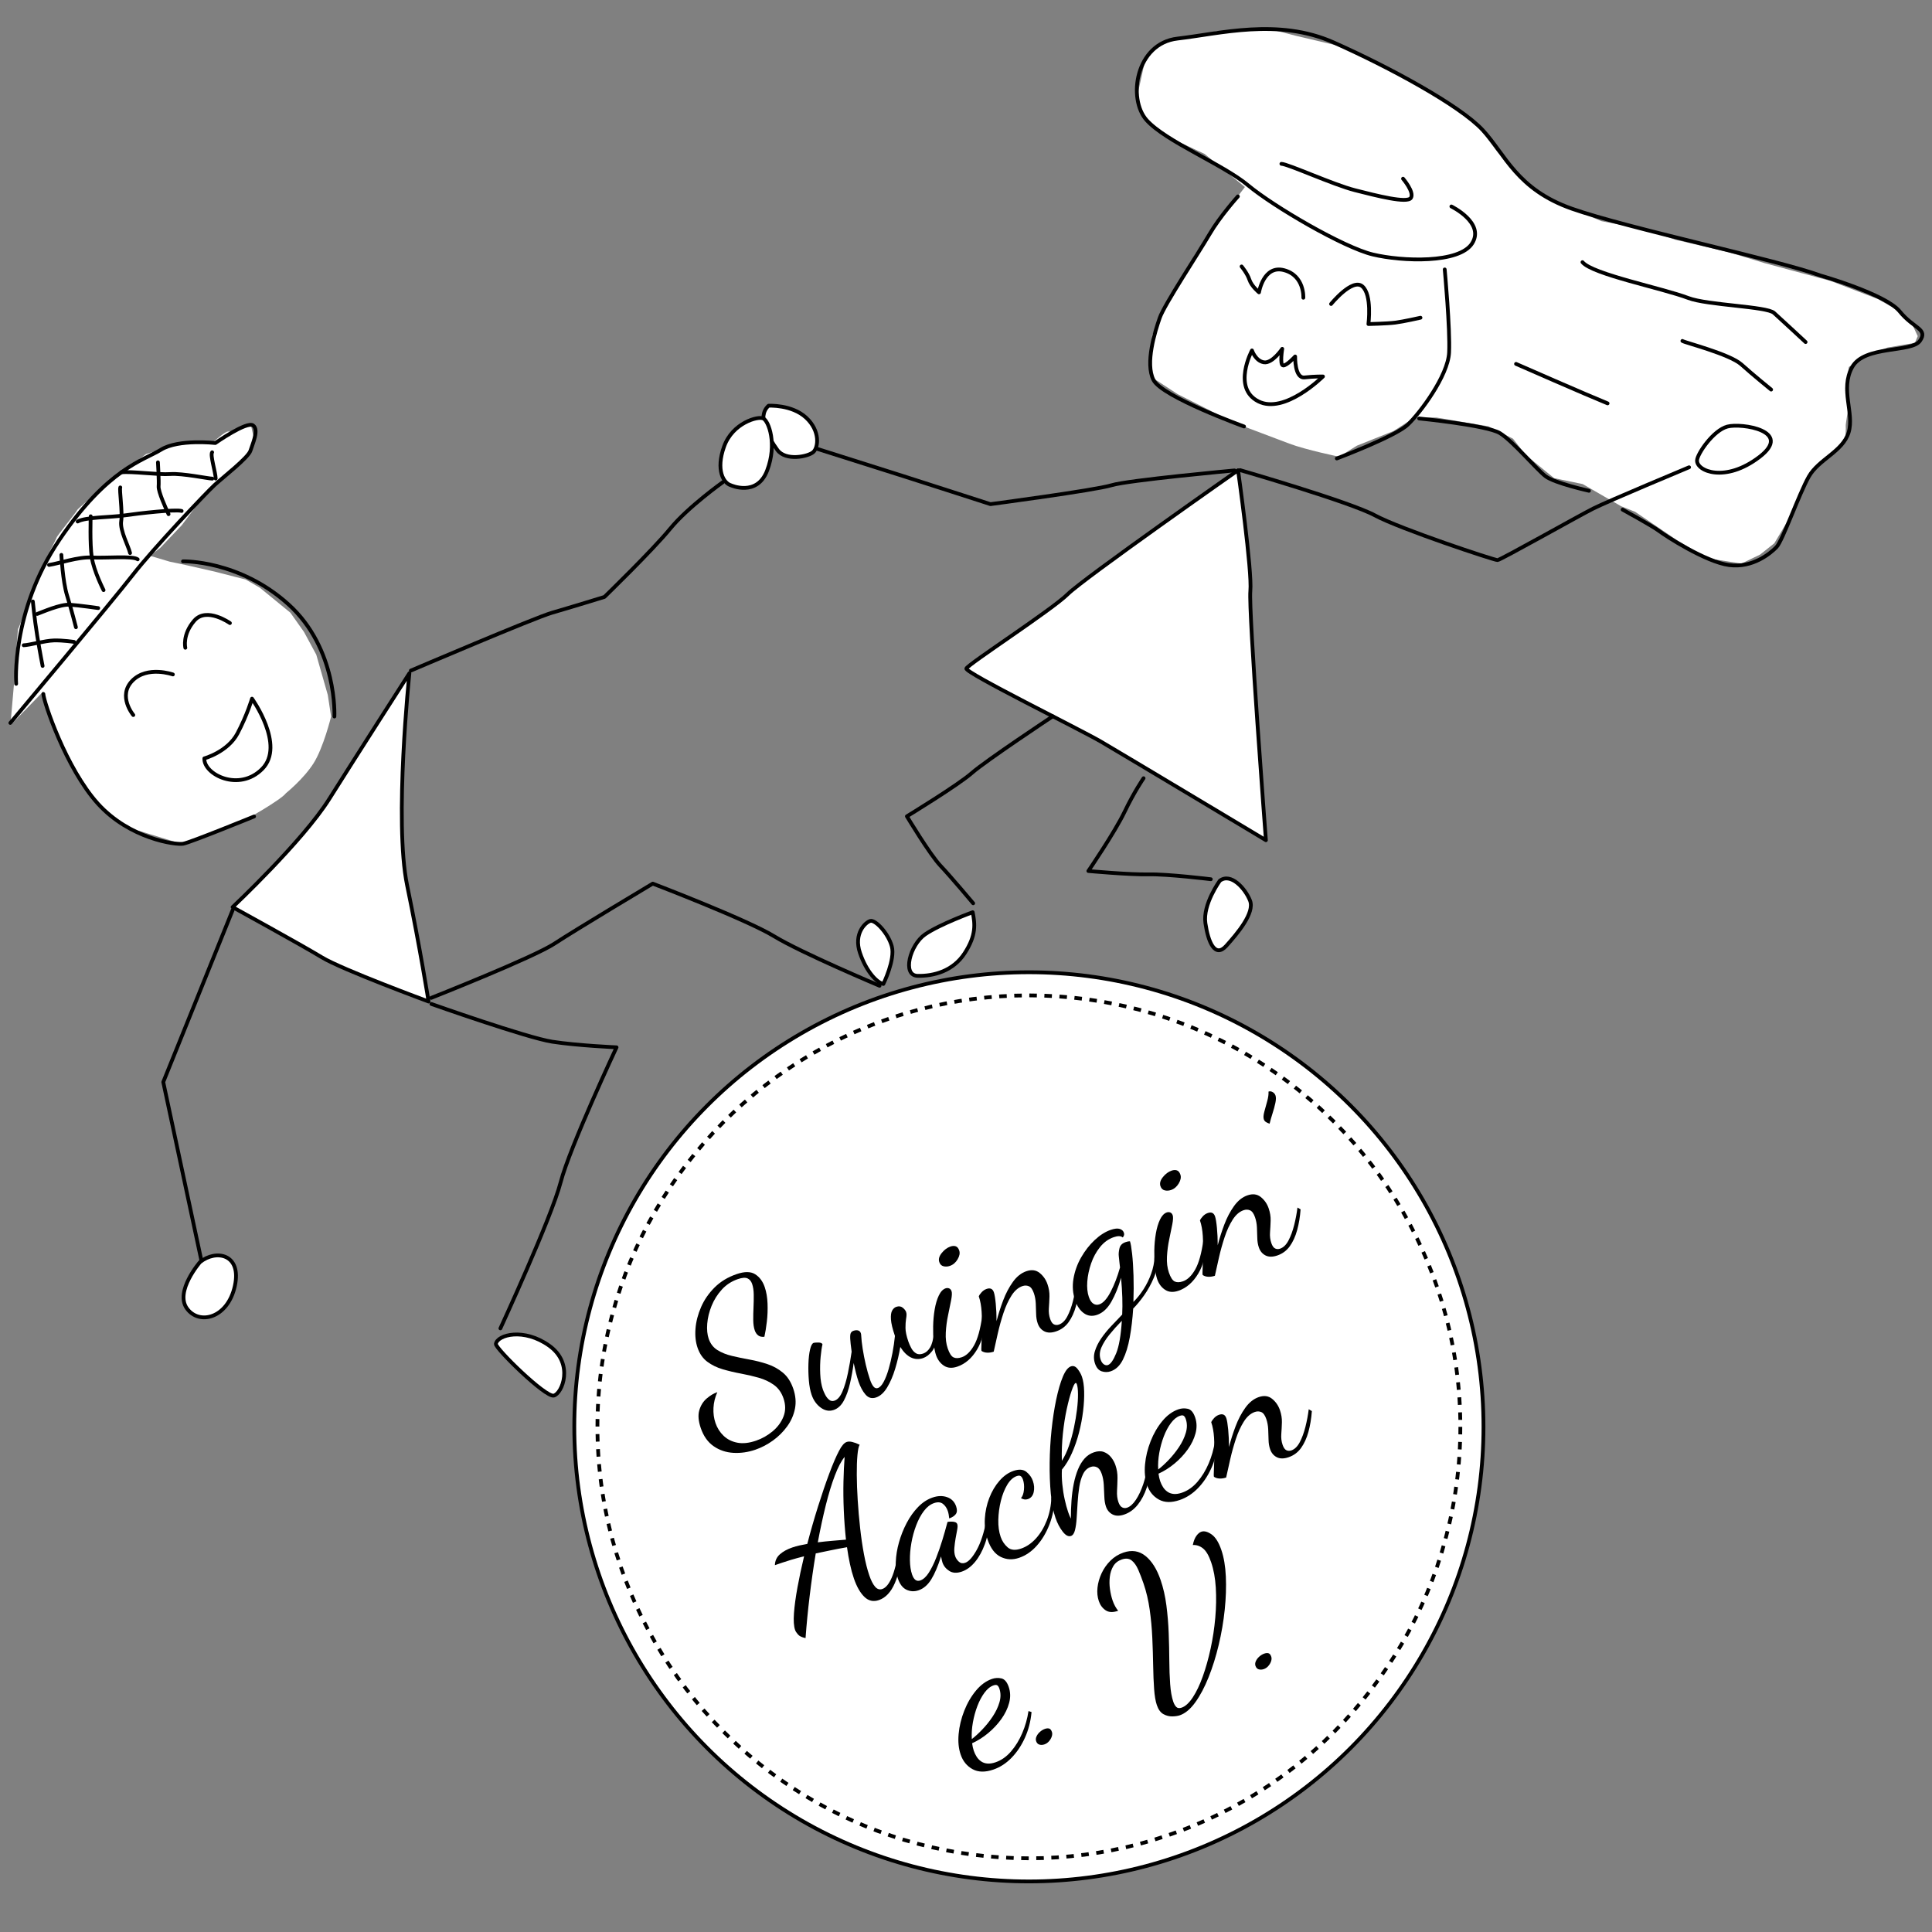 <?xml version="1.0" encoding="utf-8"?>
<!-- Generator: Adobe Illustrator 15.0.0, SVG Export Plug-In . SVG Version: 6.00 Build 0)  -->
<!DOCTYPE svg PUBLIC "-//W3C//DTD SVG 1.1//EN" "http://www.w3.org/Graphics/SVG/1.1/DTD/svg11.dtd">
<svg version="1.1" id="Ebene_3" xmlns="http://www.w3.org/2000/svg" xmlns:xlink="http://www.w3.org/1999/xlink" x="0px" y="0px"
	 width="512px" height="512px" viewBox="0 0 512 512" enable-background="new 0 0 512 512" xml:space="preserve">
<rect x="0" y="0" width="512" height="512" fill="#808080" stroke="none"/>
<g id="Logo">
	<circle fill="#FFFFFF" stroke="#000000" stroke-miterlimit="10" cx="272.667" cy="378.13" r="120.472"/>
	<g>
		
			<circle fill="none" stroke="#000000" stroke-miterlimit="10" stroke-dasharray="1.996,1.996" cx="272.667" cy="378.13" r="114.34"/>
	</g>
	<g>
		<path d="M200.173,384.19c-1.925,0.66-3.862,0.938-5.813,0.829s-3.696-0.694-5.237-1.76c-1.541-1.064-2.679-2.668-3.413-4.807
			c-0.636-1.854-0.766-3.422-0.39-4.708c0.375-1.283,1.025-2.324,1.948-3.119c0.922-0.795,1.865-1.358,2.828-1.688
			c-0.607,1.365-0.948,2.757-1.019,4.176c-0.071,1.42,0.108,2.753,0.536,4c0.453,1.32,1.169,2.448,2.148,3.387
			c0.98,0.94,2.195,1.549,3.646,1.828c1.45,0.28,3.104,0.101,4.957-0.536c1.604-0.55,3.072-1.382,4.403-2.496
			c1.331-1.114,2.288-2.42,2.871-3.914c0.583-1.495,0.581-3.099-0.007-4.811c-0.525-1.532-1.371-2.718-2.534-3.554
			c-1.164-0.835-2.507-1.471-4.031-1.905c-1.523-0.433-3.115-0.803-4.774-1.11c-1.66-0.307-3.254-0.687-4.784-1.138
			s-2.883-1.112-4.059-1.985c-1.176-0.872-2.039-2.109-2.589-3.714c-0.514-1.497-0.696-3.188-0.545-5.073
			c0.15-1.885,0.644-3.787,1.479-5.709c0.835-1.919,2.033-3.655,3.593-5.207s3.498-2.725,5.815-3.521
			c2.103-0.722,3.739-0.716,4.908,0.019c1.169,0.736,2.017,1.87,2.543,3.402c0.44,1.284,0.691,2.742,0.753,4.374
			c0.062,1.633,0.002,3.228-0.182,4.785c-0.182,1.557-0.4,2.897-0.652,4.021c-0.69,0.077-1.24-0.043-1.648-0.362
			c-0.407-0.317-0.71-0.762-0.906-1.332c-0.257-0.749-0.389-1.659-0.399-2.732c-0.009-1.073,0.014-2.195,0.069-3.372
			c0.055-1.173,0.075-2.306,0.06-3.396c-0.016-1.092-0.158-2.028-0.428-2.813c-0.244-0.713-0.65-1.202-1.219-1.465
			c-0.569-0.263-1.424-0.198-2.564,0.193c-1.677,0.575-3.093,1.5-4.249,2.772c-1.157,1.274-2.059,2.709-2.707,4.306
			c-0.647,1.598-1.032,3.175-1.155,4.731c-0.124,1.558,0.004,2.889,0.383,3.993c0.453,1.319,1.224,2.319,2.315,3.001
			c1.091,0.683,2.374,1.198,3.849,1.548c1.476,0.352,3.031,0.675,4.667,0.97c1.635,0.296,3.218,0.699,4.748,1.21
			s2.896,1.268,4.097,2.271c1.201,1.003,2.113,2.412,2.737,4.231c0.636,1.854,0.786,3.626,0.449,5.315
			c-0.337,1.69-1.026,3.252-2.068,4.686c-1.042,1.433-2.298,2.681-3.767,3.743C203.367,382.815,201.813,383.628,200.173,384.19z"/>
		<path d="M232.182,370.337c-1.106,0.38-2.038,0.131-2.796-0.744c-0.76-0.875-1.384-2.026-1.872-3.452
			c-0.245-0.714-0.477-1.5-0.691-2.363c-0.217-0.861-0.412-1.722-0.586-2.578c-0.246,1.838-0.573,3.644-0.981,5.416
			c-0.406,1.776-0.951,3.297-1.631,4.566c-0.681,1.27-1.573,2.094-2.678,2.473c-1.177,0.404-2.323,0.199-3.438-0.613
			s-1.925-1.949-2.426-3.412c-0.355-1.033-0.597-2.285-0.723-3.758c-0.125-1.47-0.166-2.951-0.119-4.44
			c0.046-1.491,0.19-2.756,0.432-3.795s0.557-1.627,0.95-1.762c0.178-0.061,0.586-0.091,1.224-0.091
			c0.637,0,1.012,0.161,1.121,0.481c-0.184,0.742-0.347,1.833-0.489,3.276c-0.142,1.445-0.179,2.961-0.111,4.552
			c0.067,1.592,0.303,2.975,0.707,4.151c0.098,0.286,0.282,0.71,0.557,1.272c0.272,0.564,0.623,1.033,1.05,1.404
			c0.426,0.372,0.924,0.46,1.495,0.264c0.819-0.281,1.515-1.098,2.088-2.45c0.572-1.351,1.052-2.971,1.44-4.858
			c0.389-1.886,0.718-3.772,0.988-5.659c-0.217-1.559-0.343-2.711-0.379-3.455c-0.037-0.744,0.019-1.252,0.165-1.522
			c0.146-0.27,0.38-0.459,0.701-0.569c0.463-0.158,0.871-0.189,1.224-0.091s0.597,0.343,0.731,0.735
			c0.024,0.072,0.046,0.164,0.064,0.276c0.019,0.113,0.028,0.23,0.03,0.349c0.043,0.941,0.173,2.104,0.388,3.483
			c0.215,1.382,0.489,2.791,0.824,4.229c0.334,1.44,0.71,2.767,1.126,3.978c0.281,0.82,0.59,1.433,0.928,1.834
			c0.337,0.402,0.72,0.53,1.147,0.384c0.535-0.184,1.046-0.727,1.532-1.632c0.486-0.903,0.927-2.03,1.32-3.383
			c0.394-1.35,0.734-2.792,1.026-4.326c0.289-1.535,0.507-3.024,0.648-4.468c-0.636-1.854-0.988-3.316-1.058-4.389
			s0.04-1.857,0.328-2.354c0.287-0.497,0.645-0.818,1.072-0.966c0.678-0.232,1.25-0.161,1.719,0.217
			c0.468,0.378,0.771,0.763,0.904,1.154c0.086,0.25,0.121,0.527,0.105,0.83c-0.015,0.305-0.057,0.647-0.125,1.029
			c-0.102,0.634-0.151,1.418-0.148,2.354c0.001,0.936,0.254,2.135,0.756,3.596c0.195,0.57,0.457,1.158,0.783,1.764
			c0.328,0.605,0.743,1.061,1.247,1.366c0.502,0.306,1.129,0.329,1.878,0.072c0.748-0.257,1.369-0.799,1.862-1.626
			s0.828-2.087,1.004-3.781l0.878,0.296c-0.172,2.053-0.627,3.543-1.363,4.474c-0.737,0.931-1.533,1.542-2.389,1.836
			c-1.105,0.379-2.17,0.325-3.193-0.16c-1.024-0.485-1.971-1.416-2.84-2.791c-0.33,1.947-0.783,3.877-1.362,5.788
			c-0.579,1.912-1.288,3.561-2.128,4.944C234.259,369.075,233.286,369.958,232.182,370.337z"/>
		<path d="M253.707,362.172c-1.39,0.477-2.574,0.396-3.551-0.245c-0.978-0.642-1.68-1.585-2.107-2.833
			c-0.282-0.82-0.484-1.906-0.611-3.259c-0.125-1.351-0.173-2.799-0.145-4.344c0.028-1.543,0.163-3.034,0.407-4.473
			c0.243-1.438,0.608-2.67,1.094-3.694c0.486-1.022,1.085-1.656,1.798-1.901c0.321-0.11,0.631-0.106,0.93,0.01
			c0.299,0.117,0.517,0.371,0.651,0.763c0.146,0.428,0.108,1.219-0.114,2.37c-0.223,1.153-0.493,2.481-0.813,3.985
			c-0.32,1.507-0.521,3.039-0.603,4.603c-0.083,1.562,0.091,2.966,0.52,4.214c0.44,1.284,0.947,2.066,1.522,2.347
			c0.574,0.281,1.308,0.269,2.199-0.037c1.211-0.416,2.296-1.465,3.253-3.149c0.956-1.682,1.682-4.302,2.175-7.858l0.664,0.368
			c0.019,3.423-0.663,6.286-2.042,8.593C257.552,359.936,255.811,361.45,253.707,362.172z M251.72,335.477
			c-0.57,0.195-1.127,0.228-1.671,0.096c-0.545-0.133-0.919-0.502-1.127-1.109c-0.258-0.748-0.045-1.548,0.641-2.4
			c0.684-0.853,1.453-1.426,2.309-1.72c0.535-0.183,1.006-0.205,1.412-0.065s0.714,0.513,0.922,1.118
			c0.232,0.678,0.09,1.454-0.427,2.329S252.575,335.183,251.72,335.477z"/>
		<path d="M279.908,352.822c-1.248,0.429-2.294,0.43-3.138,0.002c-0.845-0.429-1.437-1.142-1.78-2.141
			c-0.256-0.748-0.393-1.578-0.406-2.49c-0.014-0.91-0.047-1.847-0.096-2.806c-0.051-0.959-0.216-1.849-0.498-2.669
			c-0.342-0.998-0.783-1.614-1.321-1.848c-0.539-0.234-1.11-0.247-1.717-0.039c-1.105,0.38-2.072,1.219-2.901,2.52
			s-1.536,2.839-2.123,4.613c-0.586,1.777-1.086,3.572-1.499,5.388s-0.774,3.435-1.083,4.854c-0.571,0.196-1.147,0.285-1.732,0.266
			c-0.584-0.019-1.086-0.175-1.506-0.469c-0.062-0.179-0.064-0.795-0.007-1.851c0.056-1.056,0.101-2.346,0.136-3.873
			c0.033-1.525,0.002-3.068-0.096-4.63c-0.097-1.56-0.348-2.929-0.751-4.105c0.128-0.322,0.381-0.688,0.759-1.098
			c0.379-0.408,0.816-0.698,1.316-0.87c0.962-0.33,1.603-0.031,1.92,0.895c0.196,0.571,0.363,1.579,0.501,3.027
			c0.138,1.446,0.208,2.987,0.211,4.619c0.461-1.791,1.04-3.615,1.739-5.468c0.699-1.854,1.561-3.495,2.586-4.922
			c1.023-1.428,2.213-2.374,3.568-2.84c1.391-0.477,2.569-0.322,3.535,0.461c0.967,0.785,1.658,1.783,2.074,2.995
			c0.379,1.104,0.552,2.191,0.521,3.259c-0.033,1.066-0.087,2.102-0.161,3.104c-0.074,1.003,0.041,1.948,0.347,2.839
			c0.257,0.749,0.589,1.224,0.996,1.422c0.407,0.2,0.843,0.22,1.307,0.062c0.891-0.307,1.638-1.032,2.242-2.176
			c0.604-1.143,1.104-2.5,1.502-4.072c0.396-1.57,0.69-3.126,0.88-4.664l0.826,0.492c-0.148,2.005-0.455,3.843-0.917,5.515
			c-0.462,1.675-1.11,3.093-1.947,4.255C282.358,351.543,281.263,352.357,279.908,352.822z"/>
		<path d="M294.359,363.405c-0.785,0.269-1.58,0.273-2.387,0.012c-0.808-0.26-1.4-0.944-1.779-2.049
			c-0.367-1.069-0.377-2.172-0.029-3.308c0.347-1.136,0.906-2.265,1.678-3.386c0.771-1.122,1.661-2.214,2.671-3.277
			s1.969-2.071,2.879-3.021c0.07-1.419,0.08-2.927,0.031-4.524c-0.05-1.597-0.161-3.342-0.333-5.235
			c-0.682,2.426-1.539,4.543-2.571,6.353c-1.033,1.81-2.298,2.971-3.796,3.484c-1.283,0.44-2.438,0.298-3.464-0.426
			c-1.024-0.724-1.802-1.853-2.327-3.386c-0.637-1.854-0.787-3.773-0.453-5.763c0.334-1.987,1.012-3.874,2.034-5.659
			c1.021-1.785,2.226-3.324,3.615-4.619c1.389-1.292,2.796-2.184,4.223-2.674c1.033-0.354,1.831-0.438,2.394-0.254
			c0.562,0.188,0.923,0.511,1.081,0.974c0.11,0.321,0.106,0.603-0.01,0.841c-0.117,0.24-0.206,0.391-0.265,0.45
			c-0.276-0.224-0.614-0.337-1.014-0.34s-0.865,0.089-1.4,0.272c-1.391,0.477-2.596,1.349-3.615,2.615
			c-1.021,1.267-1.81,2.713-2.367,4.339c-0.559,1.626-0.896,3.226-1.013,4.801s0.021,2.933,0.411,4.072
			c0.294,0.856,0.686,1.45,1.178,1.778c0.492,0.329,1.022,0.396,1.594,0.199c1.033-0.354,2.037-1.465,3.01-3.334
			c0.974-1.866,1.8-4.015,2.482-6.44c-0.064-0.536-0.119-1.014-0.164-1.438c-0.047-0.422-0.102-0.96-0.167-1.617
			c-0.064-0.534-0.005-1.202,0.18-2.003c0.183-0.8,0.721-1.354,1.612-1.659c0.178-0.062,0.358-0.113,0.543-0.157
			c0.185-0.042,0.396-0.066,0.635-0.068c0.195,0.57,0.384,1.672,0.565,3.303c0.181,1.633,0.306,3.563,0.372,5.79
			c0.068,2.229,0.059,4.553-0.027,6.974c0.98-0.974,1.881-2.099,2.697-3.377c0.817-1.274,1.49-2.651,2.02-4.13
			c0.529-1.476,0.829-2.983,0.899-4.521l0.878,0.295c0.016,1.788-0.337,3.545-1.062,5.267c-0.724,1.724-1.589,3.295-2.596,4.718
			c-1.007,1.42-1.972,2.588-2.893,3.502c-0.179,2.731-0.481,5.277-0.907,7.635c-0.427,2.357-1.035,4.33-1.825,5.917
			C296.786,361.916,295.713,362.94,294.359,363.405z M293.611,361.749c0.713-0.245,1.442-1.282,2.189-3.112
			c0.747-1.832,1.246-4.702,1.498-8.613c-1.182,1.201-2.256,2.396-3.223,3.586c-0.968,1.188-1.697,2.346-2.187,3.471
			c-0.491,1.124-0.56,2.203-0.204,3.237c0.195,0.57,0.476,0.981,0.842,1.235C292.893,361.806,293.255,361.871,293.611,361.749z"/>
		<path d="M312.318,342.059c-1.39,0.477-2.574,0.395-3.551-0.246c-0.978-0.641-1.68-1.584-2.108-2.832
			c-0.281-0.82-0.483-1.907-0.61-3.259c-0.125-1.351-0.173-2.8-0.145-4.344s0.163-3.035,0.407-4.474
			c0.243-1.438,0.608-2.669,1.094-3.693c0.486-1.022,1.085-1.657,1.798-1.902c0.321-0.109,0.631-0.105,0.93,0.01
			c0.299,0.118,0.517,0.372,0.651,0.764c0.146,0.428,0.108,1.218-0.114,2.369c-0.223,1.154-0.493,2.481-0.813,3.986
			c-0.321,1.506-0.521,3.039-0.603,4.602c-0.083,1.563,0.091,2.966,0.52,4.214c0.44,1.284,0.947,2.066,1.522,2.348
			c0.574,0.28,1.308,0.269,2.198-0.038c1.212-0.415,2.297-1.465,3.254-3.148c0.956-1.682,1.682-4.303,2.175-7.859l0.664,0.368
			c0.019,3.424-0.663,6.287-2.042,8.593C316.163,339.822,314.422,341.336,312.318,342.059z M310.331,315.362
			c-0.57,0.196-1.127,0.228-1.671,0.096c-0.545-0.132-0.919-0.501-1.127-1.108c-0.258-0.748-0.045-1.549,0.641-2.401
			c0.684-0.853,1.453-1.425,2.309-1.719c0.535-0.184,1.006-0.205,1.412-0.065c0.406,0.139,0.714,0.513,0.922,1.118
			c0.232,0.678,0.09,1.453-0.427,2.328S311.187,315.069,310.331,315.362z"/>
		<path d="M338.52,332.709c-1.248,0.428-2.294,0.429-3.138,0.001c-0.845-0.429-1.437-1.141-1.78-2.14
			c-0.256-0.748-0.393-1.578-0.406-2.49c-0.014-0.911-0.047-1.848-0.096-2.807c-0.051-0.959-0.216-1.849-0.498-2.669
			c-0.342-0.998-0.783-1.614-1.321-1.848c-0.539-0.234-1.11-0.246-1.717-0.038c-1.105,0.379-2.072,1.219-2.901,2.52
			s-1.536,2.839-2.123,4.613c-0.586,1.777-1.086,3.572-1.499,5.387c-0.413,1.815-0.774,3.435-1.083,4.855
			c-0.571,0.195-1.147,0.284-1.732,0.266c-0.584-0.02-1.086-0.176-1.506-0.469c-0.062-0.179-0.064-0.795-0.008-1.852
			c0.057-1.055,0.102-2.346,0.137-3.872c0.033-1.526,0.002-3.069-0.096-4.631c-0.097-1.56-0.348-2.929-0.751-4.105
			c0.128-0.322,0.381-0.688,0.759-1.098c0.379-0.407,0.816-0.698,1.316-0.869c0.962-0.33,1.603-0.032,1.92,0.894
			c0.196,0.572,0.363,1.58,0.501,3.028c0.138,1.445,0.208,2.987,0.211,4.619c0.461-1.791,1.04-3.615,1.739-5.469
			s1.561-3.495,2.586-4.922c1.023-1.428,2.213-2.374,3.568-2.839c1.391-0.478,2.569-0.322,3.535,0.46
			c0.966,0.785,1.658,1.783,2.074,2.995c0.379,1.104,0.552,2.191,0.521,3.259c-0.033,1.067-0.087,2.102-0.161,3.104
			c-0.074,1.003,0.041,1.949,0.347,2.84c0.257,0.749,0.589,1.224,0.996,1.421c0.407,0.201,0.843,0.221,1.307,0.062
			c0.891-0.306,1.638-1.031,2.242-2.176c0.604-1.143,1.104-2.5,1.502-4.071c0.396-1.57,0.69-3.126,0.88-4.665l0.826,0.492
			c-0.148,2.005-0.455,3.844-0.917,5.516c-0.462,1.675-1.11,3.093-1.947,4.255C340.97,331.429,339.874,332.244,338.52,332.709z"/>
		<path d="M336.459,297.788c-0.311-0.092-0.616-0.228-0.916-0.403c-0.299-0.176-0.504-0.425-0.614-0.746
			c-0.159-0.464-0.114-1.146,0.134-2.049c0.249-0.901,0.506-1.837,0.771-2.806c0.266-0.967,0.377-1.803,0.335-2.506
			c0.356-0.122,0.722-0.077,1.093,0.134c0.371,0.211,0.623,0.513,0.758,0.905c0.159,0.464,0.147,1.125-0.035,1.985
			c-0.184,0.861-0.435,1.783-0.754,2.769S336.654,296.965,336.459,297.788z"/>
		<path d="M213.479,434.116c-0.943-0.195-1.611-0.514-2.002-0.957c-0.392-0.444-0.648-0.845-0.771-1.2
			c-0.343-1-0.441-2.479-0.298-4.441c0.143-1.962,0.455-4.25,0.932-6.865c0.478-2.613,1.062-5.355,1.751-8.223
			c-1.356,0.347-2.503,0.66-3.442,0.942c-0.939,0.283-1.748,0.541-2.425,0.773l-1.871,0.642c0.038-1.168,0.475-2.126,1.315-2.872
			c0.84-0.745,1.937-1.353,3.292-1.817c0.606-0.208,1.242-0.387,1.908-0.536c0.667-0.147,1.356-0.285,2.07-0.411
			c0.877-3.368,1.825-6.672,2.846-9.913c1.02-3.238,2.014-6.15,2.98-8.733s1.825-4.581,2.575-5.995
			c0.691-1.354,1.376-2.147,2.053-2.38c0.392-0.134,0.882-0.132,1.467,0.007c0.585,0.138,1.237,0.381,1.955,0.732
			c-0.258,0.409-0.453,1.321-0.583,2.741c-0.132,1.42-0.19,3.164-0.178,5.232c0.012,2.067,0.094,4.312,0.247,6.729
			c0.151,2.42,0.364,4.868,0.636,7.344c0.272,2.478,0.612,4.803,1.02,6.974c0.406,2.173,0.879,4.043,1.417,5.611
			c0.465,1.355,0.977,2.354,1.538,2.999c0.559,0.645,1.195,0.844,1.908,0.6c0.927-0.318,1.759-1.32,2.495-3.008
			c0.735-1.688,1.334-4.125,1.795-7.311l0.718,0.351c-0.09,3.221-0.652,6.023-1.687,8.409c-1.034,2.389-2.442,3.888-4.225,4.499
			c-1.463,0.502-2.747,0.216-3.852-0.859c-1.107-1.075-2.032-2.7-2.778-4.875c-0.392-1.141-0.74-2.416-1.045-3.826
			s-0.564-2.894-0.781-4.454c-1.654,0.289-3.16,0.576-4.516,0.862c-1.357,0.286-2.612,0.549-3.766,0.784
			c-0.612,3.677-1.148,7.428-1.608,11.252C214.108,426.747,213.744,430.478,213.479,434.116z M224.191,408.022
			c-0.272-2.536-0.467-5.13-0.578-7.781c-0.113-2.65-0.142-5.202-0.086-7.652c0.057-2.45,0.158-4.616,0.31-6.502
			c-0.873,1.057-1.734,2.697-2.585,4.921c-0.851,2.227-1.652,4.853-2.407,7.88c-0.754,3.029-1.461,6.311-2.121,9.845
			c1.298-0.166,2.596-0.303,3.894-0.409C221.916,408.216,223.107,408.117,224.191,408.022z"/>
		<path d="M243.441,421.442c-1.105,0.379-2.168,0.335-3.185-0.134c-1.017-0.467-1.782-1.449-2.296-2.947
			c-0.441-1.283-0.629-2.762-0.566-4.438c0.062-1.676,0.345-3.406,0.848-5.193c0.502-1.786,1.182-3.494,2.038-5.124
			c0.854-1.627,1.865-3.039,3.028-4.236c1.164-1.196,2.441-2.033,3.831-2.51c1.391-0.478,2.675-0.51,3.853-0.098
			c1.178,0.414,1.975,1.228,2.391,2.438c0.307,0.892,0.273,1.579-0.098,2.065c-0.371,0.485-0.949,0.864-1.733,1.133
			c-0.026-0.31-0.071-0.643-0.134-0.999c-0.063-0.358-0.143-0.679-0.241-0.965c-0.281-0.819-0.72-1.457-1.313-1.91
			s-1.372-0.516-2.334-0.186c-0.999,0.343-1.896,1.04-2.691,2.09s-1.476,2.32-2.04,3.809c-0.564,1.489-0.989,3.039-1.273,4.651
			c-0.283,1.611-0.413,3.151-0.388,4.616c0.024,1.467,0.214,2.717,0.568,3.75c0.478,1.391,1.197,1.92,2.16,1.59
			c0.819-0.281,1.58-0.97,2.279-2.066c0.7-1.098,1.354-2.417,1.959-3.961c0.605-1.543,1.152-3.115,1.639-4.718
			c0.486-1.6,0.902-3.058,1.249-4.373c0.069-0.263,0.121-0.399,0.157-0.412c0.227-0.037,0.526-0.062,0.902-0.071
			c0.375-0.009,0.719,0.033,1.029,0.125c0.311,0.094,0.516,0.282,0.613,0.567c0.109,0.32,0.1,0.813-0.031,1.476
			c-0.132,0.662-0.271,1.417-0.419,2.266s-0.256,1.691-0.326,2.533c-0.07,0.841,0.005,1.582,0.226,2.224
			c0.184,0.535,0.506,1.013,0.969,1.431c0.463,0.42,1.015,0.519,1.656,0.298c0.963-0.33,1.986-1.468,3.072-3.415
			c1.085-1.946,1.947-4.604,2.585-7.971l0.718,0.351c-0.087,2.183-0.469,4.208-1.144,6.072c-0.675,1.865-1.54,3.438-2.596,4.717
			s-2.226,2.138-3.509,2.578c-1.319,0.453-2.426,0.394-3.318-0.177c-0.893-0.568-1.498-1.317-1.816-2.245
			c-0.074-0.215-0.139-0.46-0.195-0.74c-0.056-0.279-0.115-0.567-0.177-0.865c-0.823,2.595-1.691,4.626-2.602,6.093
			C245.875,420.028,244.76,420.989,243.441,421.442z"/>
		<path d="M270.077,412.839c-1.711,0.588-3.333,0.506-4.865-0.242c-1.532-0.75-2.689-2.266-3.473-4.548
			c-0.611-1.781-0.86-3.639-0.747-5.571c0.114-1.933,0.509-3.771,1.186-5.518c0.676-1.746,1.571-3.26,2.687-4.539
			s2.35-2.151,3.705-2.616c1.461-0.502,2.606-0.416,3.435,0.256c0.829,0.672,1.402,1.472,1.721,2.398
			c0.354,1.034,0.426,2.026,0.214,2.976s-0.729,1.564-1.548,1.846c-0.607,0.208-1.216,0.118-1.826-0.27
			c0.437-0.468,0.701-1.206,0.793-2.216c0.093-1.008,0.005-1.902-0.265-2.688c-0.146-0.428-0.341-0.73-0.58-0.907
			c-0.24-0.177-0.593-0.186-1.056-0.026c-0.963,0.33-1.805,1.098-2.527,2.302c-0.722,1.205-1.289,2.634-1.696,4.289
			c-0.409,1.654-0.632,3.326-0.671,5.013s0.168,3.19,0.621,4.509c0.379,1.104,0.995,2.03,1.848,2.773
			c0.853,0.742,2.046,0.852,3.579,0.325c1.426-0.489,2.727-1.374,3.901-2.654c1.175-1.278,2.135-2.863,2.881-4.754
			c0.746-1.89,1.158-3.944,1.233-6.162l0.879,0.297c-0.086,2.421-0.552,4.723-1.396,6.905s-1.958,4.049-3.339,5.599
			S271.824,412.24,270.077,412.839z"/>
		<path d="M283.812,407.05c-0.677,0.232-1.408-0.154-2.192-1.16c-0.783-1.005-1.419-2.223-1.908-3.649
			c-0.588-1.711-1-3.841-1.237-6.39c-0.237-2.548-0.339-5.283-0.304-8.204c0.033-2.921,0.201-5.829,0.504-8.722
			c0.302-2.893,0.711-5.564,1.226-8.013c0.515-2.447,1.099-4.461,1.753-6.041c0.653-1.578,1.372-2.503,2.156-2.771
			c0.643-0.221,1.229,0.006,1.759,0.681s0.918,1.369,1.162,2.081c0.343,0.999,0.536,2.289,0.579,3.866
			c0.044,1.58-0.049,3.315-0.275,5.206c-0.228,1.893-0.589,3.8-1.084,5.723c-0.496,1.924-1.127,3.744-1.893,5.461
			c-0.766,1.719-1.645,3.165-2.635,4.342c-0.073,1.181-0.041,2.465,0.097,3.853c0.137,1.388,0.345,2.721,0.626,4
			c0.277,1.278,0.583,2.399,0.914,3.361c0.135,0.394,0.259,0.729,0.375,1.009c0.116,0.278,0.234,0.536,0.355,0.773
			c-0.002-1.633,0.055-3.237,0.172-4.812c0.117-1.573,0.316-3.057,0.596-4.448s0.652-2.654,1.12-3.792
			c0.467-1.136,1.045-2.093,1.736-2.867c0.69-0.775,1.517-1.327,2.479-1.658c0.998-0.342,1.874-0.374,2.628-0.095
			s1.39,0.739,1.908,1.379c0.518,0.639,0.912,1.351,1.181,2.134c0.379,1.106,0.56,2.24,0.54,3.401
			c-0.02,1.164-0.061,2.293-0.123,3.391c-0.062,1.098,0.061,2.092,0.366,2.982c0.245,0.714,0.573,1.179,0.987,1.395
			c0.412,0.218,0.851,0.246,1.314,0.088c0.819-0.282,1.604-0.988,2.35-2.122c0.748-1.132,1.397-2.521,1.949-4.166
			c0.551-1.644,0.92-3.354,1.107-5.132l0.916,0.402c-0.149,2.005-0.518,3.895-1.104,5.669c-0.586,1.777-1.381,3.293-2.383,4.554
			c-1.002,1.26-2.198,2.13-3.588,2.607c-1.213,0.416-2.242,0.41-3.086-0.018s-1.431-1.124-1.762-2.086
			c-0.257-0.749-0.401-1.635-0.434-2.66c-0.033-1.024-0.082-2.064-0.145-3.119c-0.063-1.054-0.24-2.009-0.534-2.865
			c-0.318-0.927-0.741-1.519-1.268-1.777c-0.526-0.256-1.076-0.287-1.646-0.092c-0.892,0.306-1.571,0.938-2.04,1.896
			c-0.468,0.958-0.804,2.099-1.007,3.424c-0.202,1.325-0.349,2.701-0.437,4.125c-0.089,1.427-0.173,2.779-0.251,4.062
			s-0.227,2.359-0.445,3.23C284.67,406.357,284.311,406.879,283.812,407.05z M281.401,387.135c0.729-1.126,1.358-2.458,1.887-3.995
			c0.528-1.536,0.968-3.132,1.317-4.785c0.349-1.654,0.617-3.251,0.807-4.791c0.189-1.538,0.277-2.905,0.268-4.097
			c-0.011-1.192-0.107-2.056-0.291-2.59c-0.061-0.179-0.119-0.288-0.173-0.33c-0.054-0.041-0.116-0.049-0.188-0.024
			c-0.25,0.086-0.59,0.751-1.02,1.993c-0.431,1.244-0.863,2.857-1.299,4.839c-0.436,1.983-0.779,4.175-1.032,6.572
			C281.425,382.325,281.332,384.728,281.401,387.135z"/>
		<path d="M312.64,397.517c-2.175,0.747-4.012,0.709-5.508-0.112c-1.497-0.821-2.546-2.105-3.146-3.854
			c-0.551-1.604-0.73-3.435-0.54-5.493s0.686-4.099,1.483-6.127c0.799-2.027,1.832-3.808,3.101-5.339
			c1.268-1.531,2.686-2.565,4.255-3.104c0.818-0.281,1.65-0.329,2.492-0.14c0.843,0.19,1.49,0.944,1.942,2.263
			c0.466,1.355,0.501,2.769,0.108,4.238c-0.392,1.47-1.08,2.891-2.063,4.264c-0.984,1.375-2.149,2.621-3.499,3.742
			c-1.349,1.12-2.766,2.016-4.249,2.684c0.05,0.381,0.113,0.737,0.188,1.071c0.074,0.332,0.161,0.642,0.259,0.927
			c0.184,0.534,0.43,1.049,0.737,1.541c0.309,0.491,0.7,0.905,1.174,1.241c0.474,0.335,1.029,0.533,1.668,0.592
			c0.638,0.061,1.367-0.051,2.188-0.332c1.532-0.526,2.898-1.483,4.096-2.87c1.198-1.387,2.194-3.014,2.988-4.881
			c0.794-1.865,1.343-3.809,1.646-5.825l0.808,0.262c-0.229,2.47-0.814,4.742-1.755,6.818c-0.941,2.077-2.127,3.849-3.557,5.314
			C316.027,395.864,314.422,396.905,312.64,397.517z M306.936,389.431c0.854-0.651,1.777-1.496,2.776-2.537
			c0.997-1.039,1.911-2.18,2.741-3.421c0.829-1.242,1.432-2.503,1.809-3.789c0.375-1.284,0.368-2.497-0.023-3.639
			c-0.135-0.392-0.311-0.67-0.525-0.835c-0.217-0.165-0.557-0.167-1.02-0.009c-0.855,0.294-1.652,0.935-2.388,1.926
			c-0.737,0.989-1.367,2.172-1.892,3.548c-0.523,1.375-0.923,2.826-1.195,4.354C306.946,386.559,306.852,388.024,306.936,389.431z"
			/>
		<path d="M341.505,386.176c-1.248,0.429-2.294,0.43-3.138,0.001c-0.845-0.428-1.438-1.14-1.78-2.14
			c-0.257-0.748-0.393-1.578-0.406-2.49c-0.014-0.911-0.047-1.847-0.097-2.807c-0.051-0.959-0.216-1.848-0.497-2.668
			c-0.343-0.998-0.783-1.614-1.321-1.848c-0.539-0.234-1.111-0.247-1.717-0.039c-1.105,0.38-2.072,1.219-2.901,2.52
			s-1.536,2.839-2.123,4.613c-0.586,1.776-1.086,3.571-1.499,5.388c-0.414,1.815-0.774,3.434-1.084,4.854
			c-0.57,0.196-1.147,0.285-1.731,0.267c-0.584-0.02-1.086-0.176-1.506-0.47c-0.062-0.178-0.063-0.795-0.007-1.85
			c0.056-1.056,0.102-2.346,0.135-3.874c0.034-1.524,0.003-3.067-0.095-4.629c-0.097-1.561-0.347-2.929-0.751-4.105
			c0.128-0.323,0.381-0.688,0.759-1.099c0.378-0.407,0.816-0.698,1.315-0.87c0.963-0.33,1.604-0.031,1.922,0.896
			c0.195,0.57,0.362,1.579,0.5,3.026s0.208,2.988,0.211,4.62c0.461-1.791,1.04-3.615,1.739-5.468
			c0.699-1.854,1.561-3.495,2.585-4.923c1.024-1.427,2.214-2.373,3.569-2.839c1.39-0.477,2.569-0.323,3.535,0.461
			s1.658,1.783,2.073,2.995c0.38,1.104,0.553,2.191,0.521,3.258c-0.033,1.067-0.086,2.103-0.161,3.104s0.041,1.948,0.347,2.838
			c0.257,0.75,0.59,1.225,0.996,1.423c0.406,0.199,0.843,0.22,1.306,0.06c0.892-0.305,1.639-1.03,2.243-2.174
			c0.604-1.143,1.104-2.501,1.502-4.073c0.396-1.569,0.69-3.125,0.879-4.664l0.827,0.493c-0.149,2.004-0.455,3.842-0.917,5.515
			c-0.462,1.674-1.111,3.093-1.947,4.255C343.955,384.896,342.859,385.711,341.505,386.176z"/>
		<path d="M263.244,468.96c-2.176,0.747-4.012,0.709-5.508-0.112c-1.498-0.821-2.546-2.105-3.146-3.853
			c-0.551-1.604-0.73-3.435-0.54-5.493s0.686-4.101,1.483-6.129c0.799-2.026,1.832-3.806,3.101-5.338
			c1.268-1.53,2.686-2.565,4.254-3.104c0.82-0.28,1.651-0.327,2.493-0.138c0.843,0.189,1.49,0.944,1.942,2.262
			c0.465,1.356,0.501,2.768,0.108,4.237c-0.392,1.471-1.08,2.893-2.063,4.266c-0.984,1.373-2.149,2.62-3.499,3.74
			c-1.349,1.121-2.766,2.016-4.249,2.685c0.05,0.381,0.112,0.737,0.188,1.071c0.074,0.333,0.16,0.643,0.258,0.927
			c0.184,0.535,0.43,1.049,0.738,1.54c0.308,0.493,0.699,0.906,1.173,1.241c0.474,0.337,1.029,0.534,1.668,0.594
			c0.638,0.06,1.367-0.051,2.188-0.332c1.532-0.526,2.898-1.483,4.097-2.87c1.197-1.387,2.193-3.015,2.986-4.881
			c0.795-1.866,1.344-3.809,1.647-5.825l0.808,0.261c-0.229,2.47-0.814,4.743-1.755,6.819c-0.941,2.077-2.127,3.848-3.556,5.314
			C266.631,467.309,265.026,468.349,263.244,468.96z M257.54,460.875c0.853-0.651,1.778-1.497,2.776-2.537s1.912-2.181,2.741-3.421
			c0.829-1.242,1.433-2.505,1.808-3.79c0.376-1.283,0.369-2.497-0.022-3.639c-0.134-0.392-0.311-0.67-0.525-0.836
			c-0.218-0.164-0.558-0.167-1.021-0.008c-0.855,0.294-1.65,0.936-2.387,1.925c-0.736,0.991-1.367,2.173-1.892,3.549
			s-0.923,2.827-1.195,4.354C257.551,458.002,257.456,459.469,257.54,460.875z"/>
		<path d="M276.791,462.278c-0.464,0.159-0.904,0.18-1.322,0.065c-0.419-0.115-0.713-0.422-0.885-0.922
			c-0.135-0.393-0.1-0.813,0.105-1.261c0.204-0.45,0.514-0.854,0.928-1.216s0.853-0.621,1.316-0.78
			c0.428-0.147,0.797-0.173,1.107-0.082c0.311,0.094,0.553,0.389,0.724,0.888c0.122,0.357,0.111,0.76-0.034,1.207
			c-0.145,0.449-0.389,0.871-0.73,1.268C277.657,461.841,277.254,462.12,276.791,462.278z"/>
		<path d="M312.644,454.577c-0.5,0.171-1.155,0.267-1.964,0.286c-0.811,0.018-1.597-0.18-2.357-0.597s-1.342-1.213-1.746-2.39
			c-0.354-1.033-0.597-2.464-0.726-4.294c-0.13-1.827-0.214-3.901-0.252-6.22s-0.114-4.743-0.225-7.275
			c-0.113-2.532-0.343-5.032-0.692-7.504c-0.35-2.47-0.892-4.775-1.626-6.915c-0.452-1.317-0.919-2.532-1.399-3.644
			c-0.481-1.11-1.064-1.937-1.747-2.479c-0.685-0.542-1.562-0.63-2.631-0.263c-0.999,0.343-1.744,0.927-2.237,1.753
			c-0.494,0.828-0.805,1.781-0.932,2.861c-0.128,1.081-0.112,2.17,0.047,3.271c0.158,1.102,0.391,2.098,0.696,2.988
			c0.196,0.57,0.421,1.081,0.676,1.531c0.253,0.451,0.52,0.85,0.797,1.191c-1.391,0.478-2.503,0.433-3.336-0.14
			c-0.833-0.569-1.427-1.373-1.782-2.407c-0.379-1.104-0.5-2.299-0.362-3.582c0.138-1.281,0.499-2.552,1.084-3.81
			c0.585-1.256,1.368-2.372,2.349-3.346s2.13-1.688,3.449-2.142c2.211-0.758,4.156-0.458,5.837,0.896
			c1.681,1.357,3.017,3.479,4.008,6.366c0.71,2.068,1.221,4.314,1.534,6.736c0.313,2.423,0.517,4.874,0.61,7.354
			c0.094,2.479,0.147,4.871,0.162,7.177c0.015,2.307,0.089,4.413,0.226,6.319c0.136,1.906,0.412,3.466,0.827,4.677
			c0.208,0.605,0.478,1.071,0.808,1.396c0.331,0.325,0.799,0.384,1.406,0.176c0.997-0.342,1.981-1.249,2.953-2.717
			c0.97-1.47,1.856-3.327,2.659-5.576c0.803-2.247,1.493-4.706,2.072-7.375c0.577-2.67,0.989-5.392,1.233-8.165
			c0.243-2.773,0.288-5.429,0.135-7.968c-0.153-2.536-0.566-4.786-1.24-6.748c-0.611-1.781-1.328-3-2.15-3.654
			s-1.722-0.952-2.699-0.897c0.206-1.027,0.518-1.831,0.936-2.413s0.859-0.952,1.322-1.111c0.749-0.257,1.645-0.026,2.688,0.691
			c1.043,0.718,1.913,2.093,2.61,4.125c0.674,1.962,1.072,4.315,1.198,7.063c0.125,2.746,0.026,5.679-0.298,8.8
			c-0.324,3.12-0.854,6.221-1.59,9.302c-0.735,3.083-1.629,5.939-2.678,8.57c-1.051,2.633-2.223,4.848-3.518,6.648
			C315.483,452.925,314.104,454.075,312.644,454.577z"/>
		<path d="M334.921,442.33c-0.464,0.159-0.905,0.18-1.323,0.065c-0.418-0.115-0.712-0.423-0.884-0.923
			c-0.135-0.393-0.099-0.812,0.104-1.261c0.205-0.45,0.516-0.854,0.929-1.216c0.414-0.36,0.853-0.621,1.315-0.779
			c0.429-0.147,0.797-0.174,1.108-0.083c0.311,0.095,0.552,0.39,0.723,0.889c0.123,0.357,0.112,0.76-0.033,1.207
			c-0.146,0.449-0.389,0.871-0.731,1.268C335.786,441.893,335.384,442.171,334.921,442.33z"/>
	</g>
	<g id="Follower">
		<path fill="#FFFFFF" d="M341.673,117.56c-4.425-1.672-14.415-5.449-14.415-5.449l-15.159-7.654l-7.124-4.648l0.338-10.835
			l4.752-9.934l6.723-11.799l6.537-9.349l4.385-5.449l2.205-2.875l-10.673-8.766l-10.023-4.686l-6.171-5.354l-1.707-5.113
			l2.191-9.964l3.877-4.343l14.955-3.059l14.117-0.574l7.031,1.801l12.651,2.977l12.039,5.888l14.423,8.212l8.692,6.315l5.349,7.133
			l7.388,7.951l8.333,5.602l12.036,5.027l11.402,2.195l8.209,2.74l14.028,3.274l9.535,2.897l17.549,4.741l12.494,4.784l5.794,3.279
			l3.138,3.041l1.643,3.518l-0.739,1.773l-7.267,1.252l-6.363,2.479l-3.869,2.671l-0.95,6.313l0.893,4.008
			c0,0-0.871,5.089-0.778,5.346c0.089,0.259-0.121,3.592-0.121,3.592l-3.375,3.606l-3.973,3.329c0,0-2.529,3.226-2.7,3.56
			c-0.171,0.331-1.949,4.193-2.084,4.503c-0.132,0.309-1.807,4.307-1.807,4.307l-4.866,8.152l-3.773,2.995l-4.937,2.376
			l-9.076-1.394l-8.028-4.805l-11.054-7.505l-3.706-1.469l-10.211-5.89l-7.565-1.561l-7.505-6.125l-3.403-4.335l-6.523-3.283
			l-13.743-2.323l-5.829-0.018l-5.541,3.585l-9.699,3.87l-4.737,2.941C354.883,121.034,346.094,119.231,341.673,117.56z"/>
		<path fill="#FFFFFF" stroke="#000000" stroke-linecap="round" stroke-linejoin="round" stroke-miterlimit="10" d="M328.094,124.62
			c0,0-40.92,28.663-45.117,32.825c-4.196,4.165-26.473,18.591-26.885,19.715c-0.409,1.127,30.033,16.083,35.73,19.412
			c5.694,3.329,43.655,26.092,43.655,26.092s-4.635-60.801-4.123-66.037C331.871,151.395,328.094,124.62,328.094,124.62z"/>
		<path fill="#FFFFFF" stroke="#000000" stroke-linecap="round" stroke-linejoin="round" stroke-miterlimit="10" d="
			M449.732,121.988c0.104-1.757,4.314-7.957,8.049-8.945s17.566,1.127,8.469,8.074C457.151,128.059,449.568,124.836,449.732,121.988
			z"/>
		<path fill="#FFFFFF" stroke="#000000" stroke-linecap="round" stroke-linejoin="round" stroke-miterlimit="10" d="
			M203.677,107.522c0,0,6.136-0.363,9.948,3.162c3.81,3.524,3.251,7.917,1.899,9.119c-1.355,1.206-7.333,2.461-9.521-0.576
			S200.366,110.535,203.677,107.522z"/>
		<path fill="#FFFFFF" stroke="#000000" stroke-linecap="round" stroke-linejoin="round" stroke-miterlimit="10" d="
			M257.771,241.752c0,0-8.688,3.158-12.626,5.872c-3.938,2.718-6.21,10.897-1.945,10.986c4.264,0.089,9.4-1.283,12.462-6.021
			C258.724,247.855,258.407,244.875,257.771,241.752z"/>
		<path fill="#FFFFFF" stroke="#000000" stroke-linecap="round" stroke-linejoin="round" stroke-miterlimit="10" d="
			M323.267,233.404c0,0-4.556,6.239-3.823,11.246c0.732,5.008,2.54,9.329,5.521,6.019c2.98-3.315,7.586-8.746,6.31-11.997
			C329.996,235.417,326.148,231.203,323.267,233.404z"/>
		<path fill="none" stroke="#000000" stroke-linecap="round" stroke-linejoin="round" stroke-miterlimit="10" d="M327.172,124.669
			c0,0-28.279,2.596-32.625,3.93c-4.347,1.333-32.074,5.004-32.074,5.004s-19.1-6.171-23.268-7.487
			c-4.169-1.319-22.535-7.131-22.535-7.131"/>
		<path fill="none" stroke="#000000" stroke-linecap="round" stroke-linejoin="round" stroke-miterlimit="10" d="M328.648,124.591
			c0,0,29.072,8.401,35.727,11.993c6.658,3.592,31.701,11.894,32.49,11.851c0.786-0.039,21.469-11.702,25.307-13.64
			c3.841-1.938,25.451-10.962,25.451-10.962"/>
		<path fill="none" stroke="#000000" stroke-linecap="round" stroke-linejoin="round" stroke-miterlimit="10" d="M278.997,189.824
			c0,0-17.844,11.837-21.45,15.027c-3.606,3.187-17.211,11.477-17.211,11.477s6.053,10.087,8.895,13.096
			c2.842,3.005,8.672,9.956,8.672,9.956"/>
		<path fill="none" stroke="#000000" stroke-linecap="round" stroke-linejoin="round" stroke-miterlimit="10" d="M303.058,206.235
			c0,0-2.489,3.6-5.047,8.941c-2.557,5.342-9.585,15.649-9.585,15.649s10.937,1.003,15.98,0.893
			c5.039-0.11,16.471,1.287,16.471,1.287"/>
		<path fill="none" stroke="#000000" stroke-linecap="round" stroke-linejoin="round" stroke-miterlimit="10" d="M328.055,52.054
			c0,0-4.773,5.294-7.52,10.016c-2.745,4.722-11.95,18.618-13.185,22.151c-1.234,3.536-3.94,12.042-1.653,16.494
			c2.287,4.45,23.993,12.306,23.993,12.306"/>
		<path fill="none" stroke="#000000" stroke-linecap="round" stroke-linejoin="round" stroke-miterlimit="10" d="M354.274,121.497
			c0,0,15.472-5.826,18.775-8.938c3.305-3.112,10.674-12.967,10.977-19.135c0.306-6.167-1.16-22.02-1.16-22.02"/>
		<path fill="none" stroke="#000000" stroke-linecap="round" stroke-linejoin="round" stroke-miterlimit="10" d="M329.032,70.615
			c0,0,1.522,1.814,2.081,3.52c0.559,1.705,2.539,3.336,2.539,3.336s1.195-7.32,6.634-5.872c5.438,1.449,5.114,7.304,5.114,7.304"/>
		<path fill="none" stroke="#000000" stroke-linecap="round" stroke-linejoin="round" stroke-miterlimit="10" d="M352.748,80.561
			c0,0,5.623-6.918,8.267-4.693c2.643,2.226,1.632,10.008,1.632,10.008s4.887-0.102,7.082-0.374c2.19-0.272,6.715-1.302,6.715-1.302
			"/>
		<path fill="none" stroke="#000000" stroke-linecap="round" stroke-linejoin="round" stroke-miterlimit="10" d="M331.785,92.869
			c0,0,0.932,2.788,3.162,3.144c2.23,0.355,4.862-3.567,4.862-3.567s-0.719,4.296,0.23,4.403c0.95,0.107,3.188-2.375,3.188-2.375
			s-0.164,5.858,2.5,5.552c2.668-0.302,4.876-0.256,4.876-0.256s-10.187,10.154-17.161,6.58
			C326.472,102.774,331.785,92.869,331.785,92.869z"/>
		<path fill="none" stroke="#000000" stroke-linecap="round" stroke-linejoin="round" stroke-miterlimit="10" d="M384.631,54.716
			c0,0,8.892,4.318,5.53,9.738s-18.58,4.855-26.354,2.986c-7.779-1.869-26.359-12.742-33.038-18.315
			c-6.677-5.575-21.811-11.614-26.896-17.273c-5.086-5.657-2.898-20.362,8.202-21.632c11.104-1.27,26.607-5.506,41.314,1.012
			c14.703,6.518,33.476,16.697,39.519,23.216c6.043,6.519,9.034,15.708,23.666,20.861c14.636,5.154,54.514,13.557,65.902,17.722
			c0,0,17.239,4.903,20.959,9.493c3.717,4.592,7.594,4.615,5.367,7.809c-2.223,3.194-14.757,1.121-17.979,6.989
			c-3.222,5.869,0.641,12.164-0.914,17.261c-1.554,5.097-7.941,7.121-10.549,11.716c-2.606,4.592-6.953,17.015-8.578,18.697
			c-1.629,1.683-6.324,5.577-12.523,4.763c-6.196-0.811-16.934-7.768-18.598-9.048c-1.665-1.277-9.646-5.645-9.646-5.645"/>
		<path fill="none" stroke="#000000" stroke-linecap="round" stroke-linejoin="round" stroke-miterlimit="10" d="M421.09,130.065
			c0,0-9.111-2.024-11.484-3.838c-2.376-1.81-8.699-9.343-12.117-11.442c-3.415-2.098-21.404-3.884-21.404-3.884"/>
		<path fill="none" stroke="#000000" stroke-linecap="round" stroke-linejoin="round" stroke-miterlimit="10" d="M339.585,43.417
			c1.711,0.023,13.739,5.529,19.516,6.998s13.864,3.549,14.811,2.019c0.945-1.531-2.092-5.079-2.092-5.079"/>
		<path fill="none" stroke="#000000" stroke-linecap="round" stroke-linejoin="round" stroke-miterlimit="10" d="M401.764,96.437
			c0,0,18.782,8.241,24.26,10.46"/>
		<path fill="none" stroke="#000000" stroke-linecap="round" stroke-linejoin="round" stroke-miterlimit="10" d="M445.855,90.351
			c0.516,0.427,12.526,3.443,15.639,6.242c3.108,2.799,7.871,6.651,7.871,6.651"/>
		<path fill="none" stroke="#000000" stroke-linecap="round" stroke-linejoin="round" stroke-miterlimit="10" d="M419.372,69.477
			c2.625,3.217,21.159,6.877,28.08,9.507c5.005,1.901,20.75,2.209,22.663,3.932c1.918,1.723,8.387,7.734,8.387,7.734"/>
	</g>
	<g id="Leader">
		<path fill="#FFFFFF" d="M75.779,210.201c-1.284,1.778-10.976,7.199-10.976,7.199l-16.645,6.238l-14.291-4.36l-7.928-6.303
			l-7.896-12.036l-5.299-12.498l-1.27-5.207l-8.717,8.963l0.911-10.492c0,0,1.024-15.134,1.131-15.066
			c0.103,0.064,3.052-7.732,3.18-8.091c0.125-0.359,2.842-6.356,2.646-6.865c-0.195-0.508,4.396-8.934,4.386-9.24
			c-0.007-0.306,5.441-7.017,5.488-7.327c0.05-0.306,10.076-8.756,10.076-8.756l8.134-6.025l8.874-2.771
			c0,0,8.401-0.249,8.629-0.231c0.228,0.018,3.404-3.159,4.407-2.98c1.006,0.181,5.872-1.754,5.872-1.754l0.64,2.913l-0.754,3.923
			l-4.083,4.894l-5.083,4.158l-4.88,5.157l-4.165,5.545l-5.694,5.997l-2.724,2.106l5.26,1.561l4.133,0.868l7.786,1.764l8.205,2.109
			l3.728,2.159l8.095,6.616l3.621,5.125l3.24,5.997l3.055,10.681l0.871,5.733c0,0-2.031,8.294-4.688,12.438
			C80.396,206.487,75.779,210.201,75.779,210.201z"/>
		<polyline fill="none" stroke="#000000" stroke-linecap="round" stroke-linejoin="round" stroke-miterlimit="10" points="
			53.375,334.087 43.264,286.755 61.662,241.172 		"/>
		<path fill="#FFFFFF" stroke="#000000" stroke-linecap="round" stroke-linejoin="round" stroke-miterlimit="10" d="M53.009,334.464
			c0,0-6.736,7.754-3.485,12.278c3.254,4.523,10.83,2.61,12.708-5.922C64.105,332.287,57.241,331.05,53.009,334.464z"/>
		<path fill="#FFFFFF" stroke="#000000" stroke-linecap="round" stroke-linejoin="round" stroke-miterlimit="10" d="M61.645,240.397
			c0,0,18.602-17.502,25.587-28.625c6.989-11.118,21.265-33.362,21.265-33.362s-4.101,39.28-0.612,56.185
			c3.493,16.905,5.688,30.815,5.688,30.815s-22.994-8.486-28.244-11.688C80.079,250.526,61.645,240.397,61.645,240.397z"/>
		<path fill="none" stroke="#000000" stroke-linecap="round" stroke-linejoin="round" stroke-miterlimit="10" d="M114.33,266.065
			c0,0,25.313,8.963,32.018,9.998c6.708,1.035,17.044,1.486,17.044,1.486s-12.346,26.316-14.825,35.799
			c-2.476,9.481-15.955,38.686-15.955,38.686"/>
		<path fill="#FFFFFF" stroke="#000000" stroke-linecap="round" stroke-linejoin="round" stroke-miterlimit="10" d="
			M131.413,356.146c-0.207,1.124,13.135,14.22,15.34,13.704c2.209-0.512,5.467-8.458-1.209-13.23
			C138.867,351.846,131.857,353.688,131.413,356.146z"/>
		<path fill="none" stroke="#000000" stroke-linecap="round" stroke-linejoin="round" stroke-miterlimit="10" d="M114.287,264.443
			c0,0,27.059-10.691,32.654-14.372c5.591-3.682,26.042-15.902,26.042-15.902s24.904,9.518,32.142,13.936
			c7.234,4.414,27.962,13.135,27.962,13.135"/>
		<path fill="#FFFFFF" stroke="#000000" stroke-linecap="round" stroke-linejoin="round" stroke-miterlimit="10" d="
			M234.098,260.756c0,0,3.187-6.459,2.236-9.967c-0.949-3.503-4.402-7.109-5.701-6.732c-1.302,0.377-4.467,3.344-2.735,8.458
			C229.63,257.633,232.497,260.457,234.098,260.756z"/>
		<path fill="none" stroke="#000000" stroke-linecap="round" stroke-linejoin="round" stroke-miterlimit="10" d="M108.877,177.714
			c0,0,32.778-14.01,37.448-15.347c4.667-1.341,13.854-4.172,13.854-4.172s12.722-12.335,17.424-18.079
			c4.702-5.744,13.936-12.321,13.936-12.321"/>
		<path fill="#FFFFFF" stroke="#000000" stroke-linecap="round" stroke-linejoin="round" stroke-miterlimit="10" d="M193.687,128.6
			c0,0,6.914,3.151,9.609-3.902c2.696-7.053,0.406-13.064-0.978-13.786c-1.388-0.726-8.166,1.131-10.425,7.416
			C189.632,124.609,191.759,128.041,193.687,128.6z"/>
		<path fill="none" stroke="#000000" stroke-linecap="round" stroke-linejoin="round" stroke-miterlimit="10" d="M67.335,216.375
			c0,0-16.83,6.868-18.793,7.224c-1.967,0.355-14.152-1.288-22.603-10.624c-8.451-9.336-14.394-27.095-14.447-29.062"/>
		<path fill="none" stroke="#000000" stroke-linecap="round" stroke-linejoin="round" stroke-miterlimit="10" d="M48.499,148.759
			c0,0,14.863-0.398,27.934,11.392s12.185,29.73,12.185,29.73"/>
		<path fill="none" stroke="#000000" stroke-linecap="round" stroke-linejoin="round" stroke-miterlimit="10" d="M35.325,189.497
			c0,0-4.236-5.054-0.245-9.109c3.991-4.051,10.734-1.65,10.734-1.65"/>
		<path fill="none" stroke="#000000" stroke-linecap="round" stroke-linejoin="round" stroke-miterlimit="10" d="M49.114,171.664
			c0,0-0.854-3.468,2.387-7.199c3.24-3.731,9.429,0.658,9.429,0.658"/>
		<path fill="none" stroke="#000000" stroke-linecap="round" stroke-linejoin="round" stroke-miterlimit="10" d="M54.154,200.978
			c0,0,6.182-1.686,8.782-6.612c2.6-4.926,3.848-9.212,3.848-9.212s8.874,12.359,2.725,18.598
			C63.355,209.991,53.962,205.232,54.154,200.978z"/>
		<path fill="none" stroke="#000000" stroke-linecap="round" stroke-linejoin="round" stroke-miterlimit="10" d="M2.742,191.588
			c0,0,27.066-32.305,32.49-39.284c5.428-6.975,19.452-21.774,21.674-23.809c2.223-2.034,8.91-7.227,9.468-9.063
			c0.558-1.835,2.326-5.523,0.679-6.697c-1.65-1.17-9.991,4.67-9.991,4.67s-9.749-1.103-14.376,1.757
			c-4.627,2.856-14.134,4.933-26.981,23.954c-12.85,19.018-11.424,38.103-11.424,38.103"/>
		<path fill="none" stroke="#000000" stroke-linecap="round" stroke-linejoin="round" stroke-miterlimit="10" d="M11.292,176.479
			c0,0-0.708-3.521-1.434-8.031c-0.726-4.51-1.156-9.052-1.156-9.052"/>
		<path fill="none" stroke="#000000" stroke-linecap="round" stroke-linejoin="round" stroke-miterlimit="10" d="M20.124,166.222
			c0,0-1.191-4.67-2.354-8.437c-1.163-3.763-1.504-10.738-1.504-10.738"/>
		<path fill="none" stroke="#000000" stroke-linecap="round" stroke-linejoin="round" stroke-miterlimit="10" d="M27.447,156.388
			c0,0-2.564-5.019-3.119-8.646c-0.551-3.631-0.292-10.923-0.292-10.923"/>
		<path fill="none" stroke="#000000" stroke-linecap="round" stroke-linejoin="round" stroke-miterlimit="10" d="M34.471,146.557
			c-0.349-1.661-2.742-5.997-2.354-8.437c0.391-2.443-0.526-8.333-0.238-8.949"/>
		<path fill="none" stroke="#000000" stroke-linecap="round" stroke-linejoin="round" stroke-miterlimit="10" d="M44.668,136.261
			c-0.647-1.348-2.746-5.993-2.632-7.366c0.117-1.369-0.178-6.37-0.178-6.37"/>
		<path fill="none" stroke="#000000" stroke-linecap="round" stroke-linejoin="round" stroke-miterlimit="10" d="M57.163,126.817
			c-0.043-1.668-1.501-6.196-0.946-6.957"/>
		<path fill="none" stroke="#000000" stroke-linecap="round" stroke-linejoin="round" stroke-miterlimit="10" d="M6.285,170.999
			c1.519-0.042,5.587-1.212,8.013-1.277c2.426-0.064,5.324,0.388,5.324,0.388"/>
		<path fill="none" stroke="#000000" stroke-linecap="round" stroke-linejoin="round" stroke-miterlimit="10" d="M9.855,162.705
			c1.355-0.491,6.118-2.622,8.646-2.447c2.525,0.174,7.529,0.893,7.529,0.893"/>
		<path fill="none" stroke="#000000" stroke-linecap="round" stroke-linejoin="round" stroke-miterlimit="10" d="M12.996,149.715
			c2.575-0.374,7.686-2.184,11.332-1.974c3.649,0.206,10.883-0.491,12.16,0.487"/>
		<path fill="none" stroke="#000000" stroke-linecap="round" stroke-linejoin="round" stroke-miterlimit="10" d="M20.583,138.203
			c2.091-1.195,8.703-1.071,12.52-1.629c3.816-0.559,13.434-1.647,15.034-1.163"/>
		<path fill="none" stroke="#000000" stroke-linecap="round" stroke-linejoin="round" stroke-miterlimit="10" d="M32.142,125.178
			c2.653-0.338,9.813,0.687,12.996,0.448c3.18-0.238,10.219,1.238,11.122,1.213"/>
	</g>
</g>
</svg>

